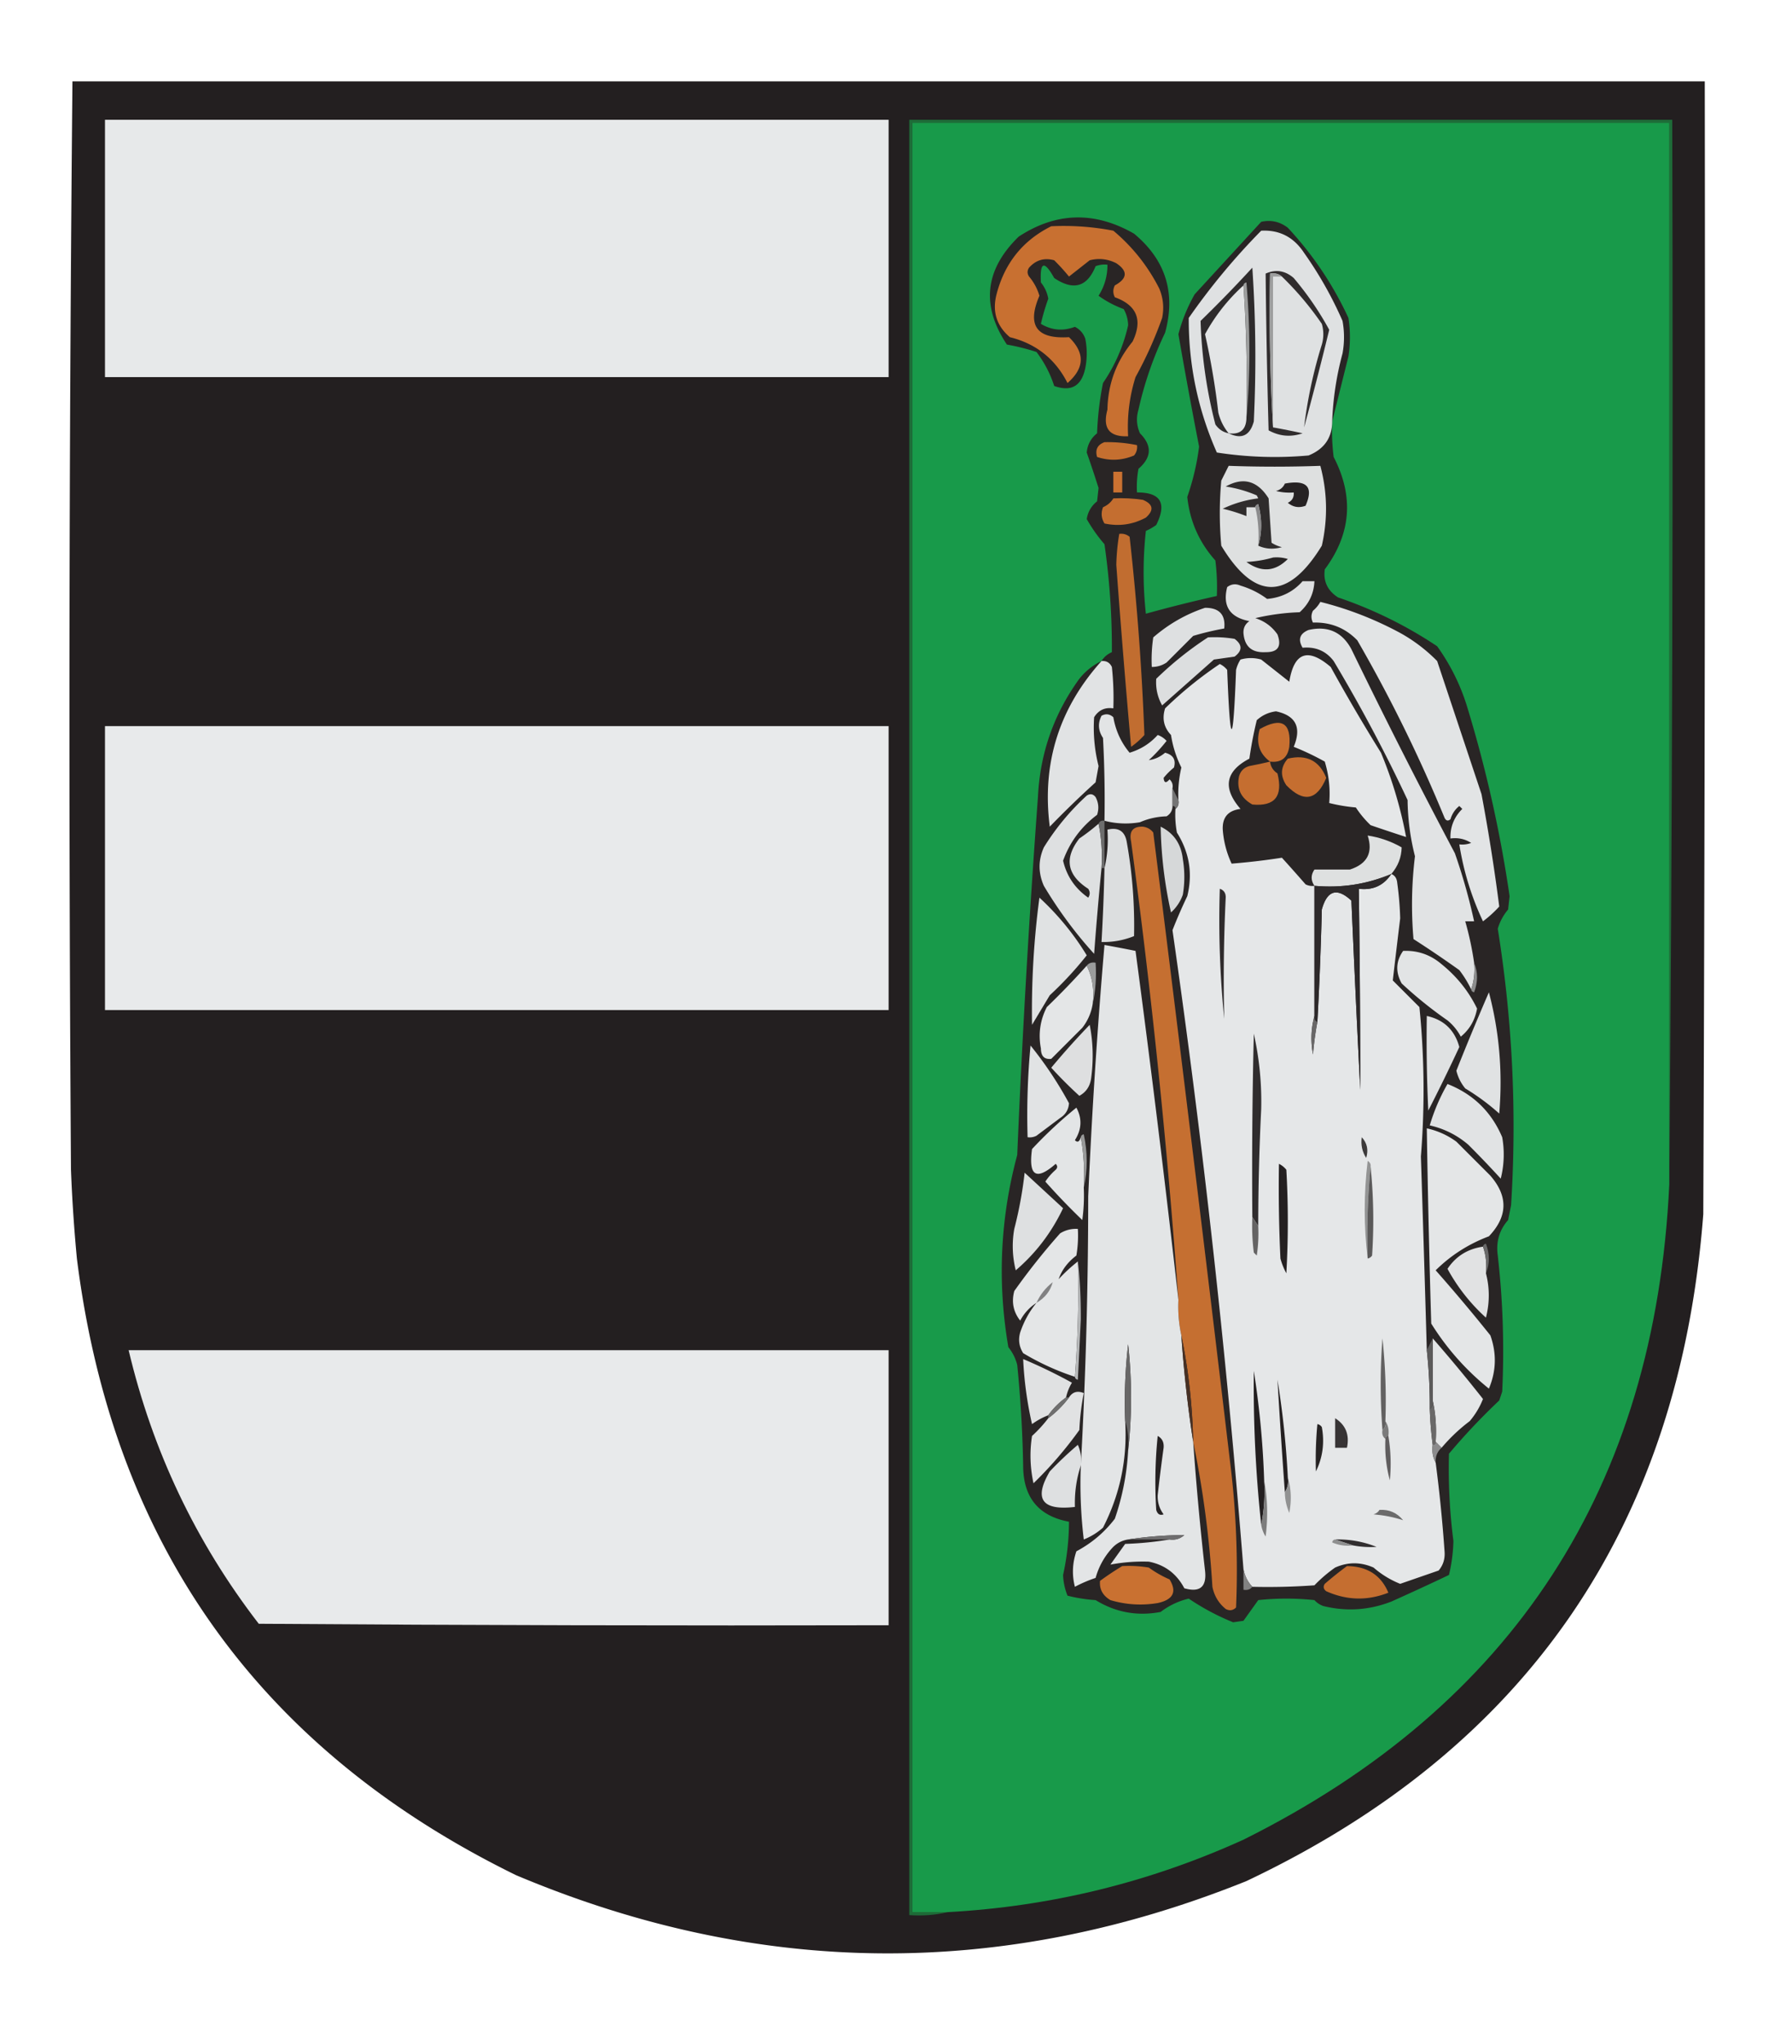 <svg xmlns="http://www.w3.org/2000/svg" width="606" height="691" style="shape-rendering:geometricPrecision;text-rendering:geometricPrecision;image-rendering:optimizeQuality;fill-rule:evenodd;clip-rule:evenodd"><path style="opacity:1" fill="#231f20" d="M24.5 27.5h552c.167 127.667 0 255.334-.5 383-8.067 105.406-59.567 180.572-154.5 225.5-82.617 33.243-164.95 32.576-247-2C87.6 591.444 38.1 521.944 26 425.5a537.54 537.54 0 0 1-2-30 22616.46 22616.46 0 0 1 .5-368z"/><path style="opacity:1" fill="#e7e9ea" d="M35.5 40.5h265v87h-265v-87z"/><path style="opacity:1" fill="#1e6c38" d="M564.5 400.5v-359h-256v605h12c-4.134.985-8.468 1.318-13 1v-607h258c.333 120.168 0 240.168-1 360z"/><path style="opacity:1" fill="#189a4a" d="M564.5 400.5c-4.846 102.267-52.846 176.1-144 221.5-31.785 14.427-65.118 22.594-100 24.5h-12v-605h256v359z"/><path style="opacity:1" fill="#292525" d="M450.5 142.5a72.367 72.367 0 0 0 .5 12c6.912 13.352 5.912 26.019-3 38-.559 4.053.941 7.22 4.5 9.5a142.372 142.372 0 0 1 33.5 16.5 70.328 70.328 0 0 1 10 20 432.228 432.228 0 0 1 14.5 64.5l-.5 4.5c-1.633 1.953-2.799 4.12-3.5 6.5 4.969 31.034 6.469 62.2 4.5 93.5l-1 5c-2.979 3.376-4.146 7.376-3.5 12a285.732 285.732 0 0 1 1.5 46l-1 3a216.136 216.136 0 0 0-17 18c-.265 9.857.235 19.69 1.5 29.5a54.877 54.877 0 0 1-1.5 11.5 902.193 902.193 0 0 1-19.5 9c-7.54 2.926-15.207 3.426-23 1.5a7.293 7.293 0 0 1-3-2 90.455 90.455 0 0 0-19 0l-5 7-3.5.5a80.67 80.67 0 0 1-15-8 24.979 24.979 0 0 0-9.5 4.5c-7.873 1.499-15.206.166-22-4a51.727 51.727 0 0 1-9.5-1.5 20.702 20.702 0 0 1-1.5-7 83.486 83.486 0 0 0 2-18c-10.322-1.918-15.489-8.251-15.5-19a418.994 418.994 0 0 0-2-34 15.39 15.39 0 0 0-3-6c-3.769-21.914-2.769-43.581 3-65a3882.283 3882.283 0 0 1 7-121c.699-14.765 5.365-28.098 14-40 2.106-2.618 4.606-4.618 7.5-6 .815-1.337 1.982-2.337 3.5-3a246.416 246.416 0 0 0-2.5-36.5 52.388 52.388 0 0 1-6-8.5c.394-2.455 1.56-4.455 3.5-6l.5-4.5a389.503 389.503 0 0 0-4-12c.249-2.664 1.415-4.831 3.5-6.5.21-5.731.876-11.397 2-17a56.577 56.577 0 0 0 8.5-19.5 11.532 11.532 0 0 0-1.5-5.5c-3.098-1.134-5.931-2.634-8.5-4.5 2.03-3.221 3.03-6.721 3-10.5a8.435 8.435 0 0 0-4 .5c-2.84 7.042-7.507 8.375-14 4-3.39-6.06-4.89-5.56-4.5 1.5a12.01 12.01 0 0 1 2.5 5.5 69.337 69.337 0 0 0-2.5 8.5c3.648 2.184 7.481 2.518 11.5 1 1.697.864 2.863 2.197 3.5 4a25.238 25.238 0 0 1 0 10c-1.266 6.047-4.766 8.047-10.5 6a38.377 38.377 0 0 0-6-11.5 74.403 74.403 0 0 0-10-2.5c-8.798-13.181-7.465-25.347 4-36.5 12.672-8.297 25.672-8.63 39-1 10.678 8.87 14.178 20.036 10.5 33.5a120.087 120.087 0 0 0-9 26c-.818 2.727-.652 5.394.5 8 4.146 4.143 3.979 8.143-.5 12a32.462 32.462 0 0 0-.5 8c8.008-.049 10.174 3.618 6.5 11a18.08 18.08 0 0 1-3.5 2 128.738 128.738 0 0 0 0 28c7.96-2.21 15.96-4.21 24-6a72.367 72.367 0 0 0-.5-12c-5.473-6.115-8.639-13.282-9.5-21.5a83.466 83.466 0 0 0 4-17 1884.185 1884.185 0 0 1-7-38 56.412 56.412 0 0 1 5.5-13.5L426.5 75c3.283-.743 6.283-.076 9 2 8.444 9.045 15.277 19.212 20.5 30.5a42.479 42.479 0 0 1 0 13l-5.5 22z"/><path style="opacity:1" fill="#c87031" d="M355.5 76.5a88.039 88.039 0 0 1 21 1.5c6.468 5.42 11.635 11.92 15.5 19.5 1.368 3.238 1.701 6.572 1 10a134.304 134.304 0 0 1-9 20 55.953 55.953 0 0 0-2.5 20c-6.369.28-8.703-2.72-7-9 .166-8.664 2.999-16.331 8.5-23 3.495-7.285 1.495-12.285-6-15-.667-1.333-.667-2.667 0-4 4.286-2.356 4.453-4.856.5-7.5-2.866-1.457-5.866-1.79-9-1l-7 5.5a71.118 71.118 0 0 0-5-5.5c-3.35-.93-6.183-.097-8.5 2.5-.667 1-.667 2 0 3 1.633 1.953 2.799 4.12 3.5 6.5-4.311 10.034-.978 14.7 10 14 5.456 5.307 5.289 10.474-.5 15.5-4.143-8.144-10.643-13.311-19.5-15.5-4.503-3.845-6.003-8.678-4.5-14.5 2.742-10.56 8.909-18.227 18.5-23z"/><path style="opacity:1" fill="#dfe1e2" d="M450.5 142.5c-.026 5.521-2.693 9.354-8 11.5a127.647 127.647 0 0 1-31-1c-6.408-14.469-9.575-29.636-9.5-45.5A225.385 225.385 0 0 1 426.5 78c6.177-.327 11.011 2.173 14.5 7.5a130.028 130.028 0 0 1 13 23 30.485 30.485 0 0 1 0 11 103.149 103.149 0 0 0-3.5 23z"/><path style="opacity:1" fill="#2e2b2c" d="M415.5 146.5c-1.871-.359-3.371-1.359-4.5-3a159.073 159.073 0 0 1-5-35 442.997 442.997 0 0 0 17.5-18 451.288 451.288 0 0 1 .5 52c-1.307 4.787-4.141 6.12-8.5 4z"/><path style="opacity:1" fill="#e3e5e6" d="M420.5 96.5a507.055 507.055 0 0 1 1 45c-.151 3.814-2.151 5.481-6 5-1.68-2.027-2.847-4.361-3.5-7a255.153 255.153 0 0 0-4.5-26.5 62.718 62.718 0 0 1 13-16.5z"/><path style="opacity:1" fill="#9d9e9e" d="M420.5 96.5c.06-.543.393-.876 1-1 1.326 15.495 1.326 30.828 0 46a507.055 507.055 0 0 0-1-45z"/><path style="opacity:1" fill="#302c2d" d="M433.5 93.5c-1.068-.934-2.401-1.268-4-1a676.419 676.419 0 0 0 1 52c3.3.593 6.634 1.26 10 2-3.99 1.355-7.823 1.022-11.5-1a3017.693 3017.693 0 0 1-1-53c3.457-1.507 6.624-1.007 9.5 1.5 4.662 5.527 8.662 11.36 12 17.5a1194.545 1194.545 0 0 1-8.5 33 156.949 156.949 0 0 1 6-28 12.494 12.494 0 0 0 0-7 104.22 104.22 0 0 0-13.5-16z"/><path style="opacity:1" fill="#9d9e9e" d="M433.5 93.5h-3v51a676.419 676.419 0 0 1-1-52c1.599-.268 2.932.066 4 1z"/><path style="opacity:1" fill="#c56f30" d="M373.5 149.5a49.369 49.369 0 0 1 11 1c.17 1.322-.163 2.489-1 3.5-4.129 1.731-8.296 1.898-12.5.5-.706-2.455.127-4.122 2.5-5z"/><path style="opacity:1" fill="#dee0e0" d="M415.5 157.5c10.381.371 20.714.371 31 0 2.386 8.954 2.553 17.954.5 27-11.419 18.612-22.752 18.612-34 0a121.19 121.19 0 0 1 0-22l2.5-5z"/><path style="opacity:1" fill="#cb7231" d="M376.5 159.5h3v7h-3v-7z"/><path style="opacity:1" fill="#2f2c2c" d="M425.5 184.5c1.312-4.515 1.312-9.182 0-14-.607.124-.94.457-1 1h-3v3a57.829 57.829 0 0 0-8-2.5 38.745 38.745 0 0 1 12-3.5l-.5-1a42.02 42.02 0 0 0-10.5-3c5.916-3.306 10.749-1.972 14.5 4l1 15a11.333 11.333 0 0 0 3.5 1.5c-2.867.801-5.534.634-8-.5z"/><path style="opacity:1" fill="#262223" d="M434.5 163.5c7.47-1.386 9.803 1.114 7 7.5-2.228.82-4.228.487-6-1 1.473-.71 2.14-1.876 2-3.5a18.453 18.453 0 0 1-6-.5c1.442-.377 2.442-1.21 3-2.5z"/><path style="opacity:1" fill="#c46e30" d="M376.5 168.5c3.35-.165 6.683.002 10 .5 3.493 1.478 3.826 3.478 1 6-4.394 2.374-9.06 3.041-14 2-1.076-1.726-1.243-3.559-.5-5.5 1.518-.663 2.685-1.663 3.5-3z"/><path style="opacity:1" fill="#8b8b8c" d="M424.5 171.5c.06-.543.393-.876 1-1 1.312 4.818 1.312 9.485 0 14 .318-4.532-.015-8.866-1-13z"/><path style="opacity:1" fill="#c16d30" d="M378.5 180.5c1.322-.17 2.489.163 3.5 1a905.838 905.838 0 0 1 5 67 25.513 25.513 0 0 1-4.5 4 3816.802 3816.802 0 0 1-5-61.5c.08-3.55.414-7.05 1-10.5z"/><path style="opacity:1" fill="#272424" d="M430.5 188.5a12.93 12.93 0 0 1 5 .5c-4.288 4.295-8.955 4.628-14 1 3.195-.181 6.195-.681 9-1.5z"/><path style="opacity:1" fill="#dfe0e1" d="M440.5 196.5h4c-.181 4.195-1.847 7.695-5 10.5a76.404 76.404 0 0 0-15 2c3.125.979 5.625 2.813 7.5 5.5 1.484 4.049.151 6.049-4 6-4.65.264-7.15-1.902-7.5-6.5-.061-1.711.606-3.044 2-4-6.631-1.276-9.131-5.109-7.5-11.5 1.388-1.054 2.888-1.22 4.5-.5 3.315.991 6.315 2.491 9 4.5 4.885-.442 8.885-2.442 12-6z"/><path style="opacity:1" fill="#e2e4e5" d="M446.5 203.5c9.38 2.35 18.38 5.85 27 10.5a54.73 54.73 0 0 1 12.5 9.5l15 45a656.756 656.756 0 0 1 6 38 38.929 38.929 0 0 1-5.5 5 95.683 95.683 0 0 1-8-26 8.43 8.43 0 0 0 4-.5c-2.094-1.352-4.427-1.852-7-1.5-.124-3.889 1.209-7.222 4-10l-1-1c-1.45 1.155-2.45 2.655-3 4.5-.832.688-1.498.521-2-.5a500.358 500.358 0 0 0-29.5-60c-4.075-4.203-9.075-6.203-15-6-.667-1.333-.667-2.667 0-4a10.515 10.515 0 0 0 2.5-3z"/><path style="opacity:1" fill="#dee0e1" d="M407.5 205.5c4.825-.012 6.991 2.321 6.5 7a95.39 95.39 0 0 0-10.5 2.5l-9 9c-1.525 1.009-3.192 1.509-5 1.5-.165-3.35.002-6.683.5-10 5.228-4.527 11.061-7.86 17.5-10z"/><path style="opacity:1" fill="#e1e3e4" d="M498.5 325.5c.31 3.213-.023 6.213-1 9a36.633 36.633 0 0 0-4-6.5 386.473 386.473 0 0 0-15.5-10.5c-.806-9.381-.64-18.715.5-28a80.35 80.35 0 0 1-2.5-19 526.427 526.427 0 0 0-25-47c-2.575-3.392-6.075-4.892-10.5-4.5-1.64-2.776-.973-4.776 2-6 6.534-1.493 11.367.673 14.5 6.5a2206.438 2206.438 0 0 0 35 69 196.812 196.812 0 0 1 6.5 23h-3a105.835 105.835 0 0 1 3 14z"/><path style="opacity:1" fill="#dcdedf" d="M408.5 215.5a40.914 40.914 0 0 1 9 .5c2.667 2 2.667 4 0 6l-7 1-17.5 15.5c-1.561-2.806-2.228-5.806-2-9 5.444-5.291 11.277-9.957 17.5-14z"/><path style="opacity:1" fill="#e5e7e8" d="M444.5 299.5v44c-1.147 4.146-1.314 8.48-.5 13 .32-3.714.82-7.381 1.5-11a1321.35 1321.35 0 0 0 1.5-38c1.806-6.493 5.139-7.493 10-3a9235.2 9235.2 0 0 0 3 64 4743.868 4743.868 0 0 0-.5-68c4.738.575 8.405-1.092 11-5 1.193.47 1.86 1.47 2 3 .554 3.979.888 7.979 1 12-.86 7.029-1.693 14.029-2.5 21l9 9a280.633 280.633 0 0 1 .5 50.5c.711 21.835 1.377 43.668 2 65.5a176.147 176.147 0 0 1 1 20c.146 4.019.479 8.019 1 12-.295 2.235.039 4.235 1 6a492.692 492.692 0 0 1 3 30c.212 2.511-.455 4.678-2 6.5-4.328 1.497-8.662 2.997-13 4.5a31.365 31.365 0 0 1-9-5.5c-4.362-1.923-8.695-1.923-13 0a47.129 47.129 0 0 0-7 6c-6.992.5-13.992.666-21 .5-1.56-1.656-2.56-3.656-3-6a3400.362 3400.362 0 0 0-24-216c1.5-3.841 3.167-7.674 5-11.5 1.885-7.637.718-14.804-3.5-21.5a32.462 32.462 0 0 1-.5-8c.904-.709 1.237-1.709 1-3a39.654 39.654 0 0 1 1-11 37.071 37.071 0 0 1-3.5-11c-2.415-2.532-3.081-5.532-2-9a132.522 132.522 0 0 1 18.5-15 7.248 7.248 0 0 1 2.5 2c1 26.667 2 26.667 3 0a11.333 11.333 0 0 1 1.5-3.5 12.494 12.494 0 0 1 7 0l9.5 7.5c1.611-9.942 6.278-11.609 14-5a636.8 636.8 0 0 0 17 29 141.493 141.493 0 0 1 8.5 28.5 814.618 814.618 0 0 1-12-4 33.816 33.816 0 0 1-5-6 55.582 55.582 0 0 1-9-1.5c.406-4.667-.094-9.333-1.5-14a90.592 90.592 0 0 0-10.5-5c2.716-6.559.716-10.559-6-12-2.51.333-4.677 1.333-6.5 3a133.62 133.62 0 0 0-2.5 13c-8.136 4.267-9.136 9.933-3 17-4.187.517-6.187 2.851-6 7a32.589 32.589 0 0 0 3 11.5 231.404 231.404 0 0 0 17-2 605.593 605.593 0 0 1 8 9 4.934 4.934 0 0 0 3 .5z"/><path style="opacity:1" fill="#e1e3e4" d="M372.5 223.5c1.624-.14 2.79.527 3.5 2 .499 4.655.666 9.321.5 14-2.825-.419-4.991.581-6.5 3a52.866 52.866 0 0 0 1.5 16.5l-1 5.5a327.974 327.974 0 0 0-15.5 15c-2.726-21.322 3.107-39.989 17.5-56z"/><path style="opacity:1" fill="#e2e4e5" d="M396.5 266.5v6c-.011 1.517-.677 2.684-2 3.5-3.2.101-6.2.768-9 2a28.214 28.214 0 0 1-12-.5c.166-9.339 0-18.673-.5-28-1.631-2.455-1.797-4.955-.5-7.5 1.444-.781 2.777-.614 4 .5.788 4.554 2.622 8.554 5.5 12 3.741-1.119 6.908-3.119 9.5-6a7.293 7.293 0 0 1 3 2 55.05 55.05 0 0 1-6 6.5c1.967-.24 3.8-1.073 5.5-2.5 2.723.708 3.723 2.375 3 5a24.275 24.275 0 0 0-3.5 3.5c.146 1.727.813 1.894 2 .5.886.825 1.219 1.825 1 3z"/><path style="opacity:1" fill="#c87031" d="M429.5 257.5c-3.67-2.705-4.837-6.372-3.5-11 7.415-4.144 10.749-2.144 10 6-.609 3.783-2.776 5.45-6.5 5z"/><path style="opacity:1" fill="#e8eaeb" d="M35.5 245.5h265v96h-265v-96z"/><path style="opacity:1" fill="#c56e30" d="M435.5 256.5c6.327-1.504 10.66.663 13 6.5-3.167 7.633-7.667 8.466-13.5 2.5-2.12-3.197-1.953-6.197.5-9zM429.5 257.5c.185 1.696 1.019 3.029 2.5 4 1.923 7.729-.91 11.229-8.5 10.5-3.868-2.162-5.368-5.328-4.5-9.5.5-1.833 1.667-3 3.5-3.5 2.366-.44 4.699-.94 7-1.5z"/><path style="opacity:1" fill="#747474" d="m396.5 266.5 2 4c.237 1.291-.096 2.291-1 3 0-.667-.333-1-1-1v-6z"/><path style="opacity:1" fill="#dee0e1" d="M371.5 278.5c.987 4.805 1.321 9.805 1 15a1262.88 1262.88 0 0 0-2.5 29 143.106 143.106 0 0 1-17-23c-1.923-4.362-1.923-8.695 0-13a82.005 82.005 0 0 1 14.5-17.5c1.135-.749 2.135-.583 3 .5 1.02 1.932 1.187 3.932.5 6-5.39 4.05-9.223 9.217-11.5 15.5 1.223 5.23 4.057 9.397 8.5 12.5.667-1 .667-2 0-3-7.197-4.645-8.197-10.312-3-17a68.974 68.974 0 0 0 6.5-5z"/><path style="opacity:1" fill="#6d6d6d" d="M371.5 278.5c.342-.838 1.008-1.172 2-1v16h-1c.321-5.195-.013-10.195-1-15z"/><path style="opacity:1" fill="#c56f31" d="M403.5 487.5c-.251-12.263-1.585-24.263-4-36a45.782 45.782 0 0 1-1-12 2498.442 2498.442 0 0 0-16-155c-.724-3.438.609-5.104 4-5 1.494.209 2.661.876 3.5 2 8.913 70.97 17.58 141.97 26 213a295.48 295.48 0 0 1 2 49c-1.049 1.017-2.216 1.184-3.5.5-2.394-1.952-3.894-4.452-4.5-7.5-1.019-16.622-3.185-32.955-6.5-49z"/><path style="opacity:1" fill="#d6d8d9" d="M392.5 279.5c4.442 2.182 6.942 5.849 7.5 11 .667 4 .667 8 0 12a14.587 14.587 0 0 1-4 6c-2.145-9.459-3.311-19.126-3.5-29z"/><path style="opacity:1" fill="#dcdedf" d="M373.5 293.5c.985-4.134 1.318-8.468 1-13 3.662-.863 5.828.47 6.5 4a159.885 159.885 0 0 1 2.5 32c-3.502 1.417-7.169 2.084-11 2 .476-8.326.809-16.66 1-25z"/><path style="opacity:1" fill="#dee0e0" d="M470.5 295.5c-8.289 3.49-16.956 4.823-26 4-1.252-1.839-1.252-3.672 0-5.5h12c5.87-1.908 7.87-5.742 6-11.5 4.067.614 7.9 1.948 11.5 4-.07 3.37-1.237 6.37-3.5 9z"/><path style="opacity:1" fill="#2d292a" d="M470.5 295.5c-2.595 3.908-6.262 5.575-11 5 .329 22.671.496 45.337.5 68a9235.2 9235.2 0 0 1-3-64c-4.861-4.493-8.194-3.493-10 3a1321.35 1321.35 0 0 1-1.5 38c-.838-.342-1.172-1.008-1-2v-44c9.044.823 17.711-.51 26-4z"/><path style="opacity:1" fill="#2f2b2c" d="M412.5 300.5c1.38.462 2.047 1.462 2 3a567.164 567.164 0 0 0-.5 41 333.483 333.483 0 0 1-1.5-44z"/><path style="opacity:1" fill="#e0e2e3" d="M351.5 303.5a90.15 90.15 0 0 1 16 19.5 118.812 118.812 0 0 1-12.5 13.5l-6 10a291.34 291.34 0 0 1 2.5-43z"/><path style="opacity:1" fill="#e3e5e6" d="M398.5 439.5a45.782 45.782 0 0 0 1 12 424.594 424.594 0 0 0 4 36 1064.968 1064.968 0 0 0 4 43.5c.637 5.511-1.696 7.511-7 6-2.59-4.928-6.59-7.928-12-9a59.296 59.296 0 0 0-13 1l5-7c5.184-.174 10.184-.674 15-1.5 1.929.269 3.595-.231 5-1.5-6.466.048-12.799.548-19 1.5-2.179.34-4.012 1.34-5.5 3-2.612 2.889-4.445 6.222-5.5 10a45.777 45.777 0 0 0-7 3c-1.027-4.005-.861-8.005.5-12 5.156-2.737 9.489-6.404 13-11a84.68 84.68 0 0 0 4.5-23c1.325-11.84 1.325-23.84 0-36a169.926 169.926 0 0 0-1 26c.78 12.72-1.72 24.72-7.5 36a21.659 21.659 0 0 1-6.5 4 157.135 157.135 0 0 1-1-25c1.657-30.147 2.49-60.48 2.5-91a2042.59 2042.59 0 0 1 5.5-85c3.534.631 7.034 1.298 10.5 2a5865.754 5865.754 0 0 1 14.5 118z"/><path style="opacity:1" fill="#e2e4e5" d="M474.5 321.5c4.916-.21 9.249 1.29 13 4.5 5.154 4.146 9.154 9.146 12 15-.692 3.892-2.525 7.058-5.5 9.5a17.842 17.842 0 0 0-4.5-5.5 138.677 138.677 0 0 1-15.5-12.5c-2.134-3.853-1.967-7.52.5-11z"/><path style="opacity:1" fill="#e4e6e7" d="M367.5 326.5c1.93 3.873 2.597 8.206 2 13a17.419 17.419 0 0 1-3.5 8L355.5 358c-2.307.271-3.474-.895-3.5-3.5-.937-4.903-.27-9.57 2-14a267.193 267.193 0 0 0 13.5-14z"/><path style="opacity:1" fill="#9b9c9c" d="M367.5 326.5c.709-.904 1.709-1.237 3-1 .319 4.863-.014 9.53-1 14 .597-4.794-.07-9.127-2-13z"/><path style="opacity:1" fill="#8c8d8d" d="M498.5 325.5c1.306 3.187 1.306 6.52 0 10-.607-.124-.94-.457-1-1 .977-2.787 1.31-5.787 1-9z"/><path style="opacity:1" fill="#e0e2e3" d="M503.5 335.5c3.521 13.328 4.687 26.995 3.5 41a75.404 75.404 0 0 0-11.5-8.5c-1.47-1.793-2.47-3.793-3-6a932.841 932.841 0 0 1 11-26.5z"/><path style="opacity:1" fill="#686767" d="M444.5 343.5c-.172.992.162 1.658 1 2-.68 3.619-1.18 7.286-1.5 11-.814-4.52-.647-8.854.5-13z"/><path style="opacity:1" fill="#dfe1e2" d="M482.5 343.5c5.765 1.264 9.432 4.764 11 10.5a636.7 636.7 0 0 1-10.5 21.5 511.925 511.925 0 0 1-.5-32z"/><path style="opacity:1" fill="#dedfe0" d="M368.5 346.5c1.153 5.819 1.319 11.819.5 18-.364 2.749-1.697 4.749-4 6a144.285 144.285 0 0 1-9.5-9.5 265.25 265.25 0 0 1 13-14.5z"/><path style="opacity:1" fill="#302d2e" d="m425.5 414.5-2-3c-.167-20.669 0-41.336.5-62a105.235 105.235 0 0 1 2.5 25.5 811.814 811.814 0 0 0-1 39.5z"/><path style="opacity:1" fill="#e1e3e4" d="M348.5 353.5a128.247 128.247 0 0 1 13 19.5c-.143 2.151-1.143 3.818-3 5l-8 6a4.934 4.934 0 0 1-3 .5 249.277 249.277 0 0 1 1-31zM489.5 366.5c8.692 3.425 14.858 9.425 18.5 18a33.225 33.225 0 0 1-.5 14 332.523 332.523 0 0 0-11-11.5c-3.809-3.238-8.142-5.404-13-6.5a64.88 64.88 0 0 1 6-14z"/><path style="opacity:1" fill="#e4e6e7" d="M482.5 381.5a26.352 26.352 0 0 1 10 4.5l11.5 11.5c6.052 6.969 5.885 13.802-.5 20.5-6.885 2.6-12.885 6.433-18 11.5a578.27 578.27 0 0 1 18.5 22c2.156 6.091 1.989 12.091-.5 18-7.772-6.268-14.272-13.601-19.5-22a4597.234 4597.234 0 0 1-1.5-66z"/><path style="opacity:1" fill="#e3e5e6" d="M365.5 384.5c.989 5.475 1.322 11.142 1 17a60.931 60.931 0 0 1-.5 11 229.592 229.592 0 0 1-12.5-13 19.887 19.887 0 0 1 3.5-4c.667-.667.667-1.333 0-2-6.596 5.785-9.263 4.119-8-5a148.31 148.31 0 0 1 15-14c1.981 3.683 1.814 7.35-.5 11 .857.9 1.524.566 2-1z"/><path style="opacity:1" fill="#3c3a3a" d="M460.5 384.5c1.826 1.955 2.326 4.288 1.5 7-1.352-2.094-1.852-4.427-1.5-7z"/><path style="opacity:1" fill="#989999" d="M365.5 384.5c.06-.543.393-.876 1-1 1.317 6.154 1.317 12.154 0 18 .322-5.858-.011-11.525-1-17z"/><path style="opacity:1" fill="#242021" d="M432.5 393.5c.958.453 1.792 1.119 2.5 2a306.347 306.347 0 0 1 0 35 22.981 22.981 0 0 1-2-5 511.925 511.925 0 0 1-.5-32z"/><path style="opacity:1" fill="#dee0e1" d="M346.5 396.5c4.293 3.956 8.626 7.956 13 12-3.893 8.21-9.226 15.21-16 21a33.225 33.225 0 0 1-.5-14 135.981 135.981 0 0 0 3.5-19z"/><path style="opacity:1" fill="#939494" d="M463.5 394.5c-.994 10.153-1.328 20.486-1 31-1.324-10.84-1.324-21.84 0-33 .798.457 1.131 1.124 1 2z"/><path style="opacity:1" fill="#5a5959" d="M463.5 394.5a180.499 180.499 0 0 1 .5 30c-.383.556-.883.889-1.5 1-.328-10.514.006-20.847 1-31z"/><path style="opacity:1" fill="#656464" d="m423.5 411.5 2 3a50.464 50.464 0 0 1-.5 10l-1-1a72.367 72.367 0 0 1-.5-12z"/><path style="opacity:1" fill="#e1e2e3" d="M501.5 421.5c.977 2.787 1.31 5.787 1 9 1.279 4.949 1.279 9.949 0 15a62.37 62.37 0 0 1-13-16.5c2.82-4.251 6.82-6.751 12-7.5z"/><path style="opacity:1" fill="#696969" d="M501.5 421.5c.06-.543.393-.876 1-1 1.306 3.48 1.306 6.813 0 10 .31-3.213-.023-6.213-1-9z"/><path style="opacity:1" fill="#e4e6e7" d="M364.5 426.5a380.934 380.934 0 0 1-1 39 85.566 85.566 0 0 1-17.5-8c-1.373-2.195-1.706-4.529-1-7 1.255-3.729 3.088-7.062 5.5-10-2.336 1.504-4.169 3.504-5.5 6-2.33-2.959-2.996-6.293-2-10a228.729 228.729 0 0 1 15.5-19.5 10.098 10.098 0 0 1 6-1.5 40.914 40.914 0 0 1-.5 9c-2.935 2.227-4.935 4.894-6 8a54.53 54.53 0 0 1 6.5-6z"/><path style="opacity:1" fill="#818182" d="M350.5 440.5c1.213-2.725 3.046-5.059 5.5-7-.772 2.964-2.605 5.298-5.5 7z"/><path style="opacity:1" fill="#b5b7b8" d="M363.5 465.5a380.934 380.934 0 0 0 1-39c.685 5.754 1.019 12.254 1 19.5l-1 20.5c-.607-.124-.94-.457-1-1z"/><path style="opacity:1" fill="#e4e6e7" d="M484.5 452.5a516.228 516.228 0 0 1 17 20.5 26.49 26.49 0 0 1-4.5 7.5 58.56 58.56 0 0 0-9.5 9l-2-2c.319-4.863-.014-9.53-1-14v-21z"/><path style="opacity:1" fill="#5c5b5b" d="M484.5 452.5v21c.237 1.291-.096 2.291-1 3a176.147 176.147 0 0 0-1-20l2-4z"/><path style="opacity:1" fill="#e8eaeb" d="M43.5 456.5h257v93c-71.001.167-142.001 0-213-.5-21.26-27.567-35.926-58.4-44-92.5z"/><path style="opacity:1" fill="#626161" d="M468.5 480.5c.237 1.291-.096 2.291-1 3a204.069 204.069 0 0 1 0-31 196.869 196.869 0 0 1 1 28z"/><path style="opacity:1" fill="#473024" d="M399.5 451.5c2.415 11.737 3.749 23.737 4 36a424.594 424.594 0 0 1-4-36z"/><path style="opacity:1" fill="#e0e1e2" d="M360.5 472.5a25.658 25.658 0 0 0-6 6 24.257 24.257 0 0 0-5.5 3 124.647 124.647 0 0 1-3-22 174.69 174.69 0 0 1 16.5 8 16.076 16.076 0 0 0-2 5z"/><path style="opacity:1" fill="#231f20" d="M427.5 500.5c.321 5.195-.013 10.195-1 15a437.447 437.447 0 0 1-2.5-52 302.923 302.923 0 0 1 3.5 37z"/><path style="opacity:1" fill="#242021" d="M435.5 499.5c.284 1.915-.049 3.581-1 5a2630.53 2630.53 0 0 1-2.5-38 301.279 301.279 0 0 1 3.5 33z"/><path style="opacity:1" fill="#e1e2e3" d="M354.5 479.5c2.667-2 5-4.333 7-7 1.159-1.877 2.826-2.377 5-1.5-.8 4.08-1.3 8.247-1.5 12.5a133.19 133.19 0 0 1-15.5 18 43.233 43.233 0 0 1-.5-16 46.081 46.081 0 0 0 5.5-6z"/><path style="opacity:1" fill="#686767" d="M381.5 490.5c.313-3.542-.021-6.875-1-10a169.926 169.926 0 0 1 1-26c1.325 12.16 1.325 24.16 0 36z"/><path style="opacity:1" fill="#6f6f6f" d="M360.5 472.5h1c-2 2.667-4.333 5-7 7v-1a25.658 25.658 0 0 1 6-6z"/><path style="opacity:1" fill="#6a6969" d="M484.5 473.5c.986 4.47 1.319 9.137 1 14 0 .667-.333 1-1 1a128.323 128.323 0 0 1-1-12c.904-.709 1.237-1.709 1-3z"/><path style="opacity:1" fill="#373435" d="M451.5 479.5c3.591 2.282 4.924 5.616 4 10h-4v-10z"/><path style="opacity:1" fill="#262323" d="M445.5 481.5c.617.111 1.117.444 1.5 1 .974 5.281.307 10.281-2 15a127.544 127.544 0 0 1 .5-16z"/><path style="opacity:1" fill="#7b7b7b" d="M468.5 480.5c.951 1.419 1.284 3.085 1 5-.667 0-1 .333-1 1-.904-.709-1.237-1.709-1-3 .904-.709 1.237-1.709 1-3z"/><path style="opacity:1" fill="#262223" d="M391.5 485.5c1.493.812 2.16 2.145 2 4a588.183 588.183 0 0 0-2 16c-.096 2.426.57 4.593 2 6.5-1.244.456-2.077-.044-2.5-1.5a152.25 152.25 0 0 1 .5-25z"/><path style="opacity:1" fill="#8b8b8c" d="m485.5 487.5 2 2c-1.468 1.279-2.135 2.946-2 5-.961-1.765-1.295-3.765-1-6 .667 0 1-.333 1-1z"/><path style="opacity:1" fill="#dee0e1" d="M365.5 495.5c-1.472 4.419-2.138 9.086-2 14-11.158 1.302-13.991-2.698-8.5-12a120.496 120.496 0 0 1 9.5-9 13.116 13.116 0 0 1 1 7z"/><path style="opacity:1" fill="#5f5d5e" d="M469.5 485.5a56.68 56.68 0 0 1 .5 15 45.564 45.564 0 0 1-1.5-14c0-.667.333-1 1-1z"/><path style="opacity:1" fill="#919292" d="M435.5 499.5c1.145 3.811 1.312 7.811.5 12a17.758 17.758 0 0 1-1.5-7c.951-1.419 1.284-3.085 1-5z"/><path style="opacity:1" fill="#7d7d7d" d="M427.5 500.5c1.153 6.153 1.32 12.486.5 19a10.134 10.134 0 0 1-1.5-4c.987-4.805 1.321-9.805 1-15z"/><path style="opacity:1" fill="#6b6b6b" d="M466.5 510.5c3.265-.201 5.931.966 8 3.5-3.089-1.022-6.423-1.689-10-2 .916-.278 1.582-.778 2-1.5z"/><path style="opacity:1" fill="#6f6e6f" d="M395.5 520.5h-14a131.485 131.485 0 0 1 19-1.5c-1.405 1.269-3.071 1.769-5 1.5z"/><path style="opacity:1" fill="#312e2f" d="M451.5 520.5c4.833-.125 9.5.708 14 2.5a31.6 31.6 0 0 1-8-.5l-6-2z"/><path style="opacity:1" fill="#8f9090" d="m451.5 520.5 6 2a13.116 13.116 0 0 1-7-1c.124-.607.457-.94 1-1z"/><path style="opacity:1" fill="#c97131" d="M379.5 529.5a40.914 40.914 0 0 1 9 .5 36.16 36.16 0 0 0 7 4c2.582 4.18 1.248 6.847-4 8-5.449.896-10.782.563-16-1-2.602-1.554-3.769-3.72-3.5-6.5a100.813 100.813 0 0 1 7.5-5z"/><path style="opacity:1" fill="#c56e30" d="M455.5 529.5c6.852.066 11.518 3.066 14 9-7.07 2.774-14.07 2.607-21-.5-.951-.718-1.117-1.551-.5-2.5a125.763 125.763 0 0 1 7.5-6z"/><path style="opacity:1" fill="#828282" d="M420.5 530.5c.44 2.344 1.44 4.344 3 6-.709.904-1.709 1.237-3 1v-7z"/></svg>